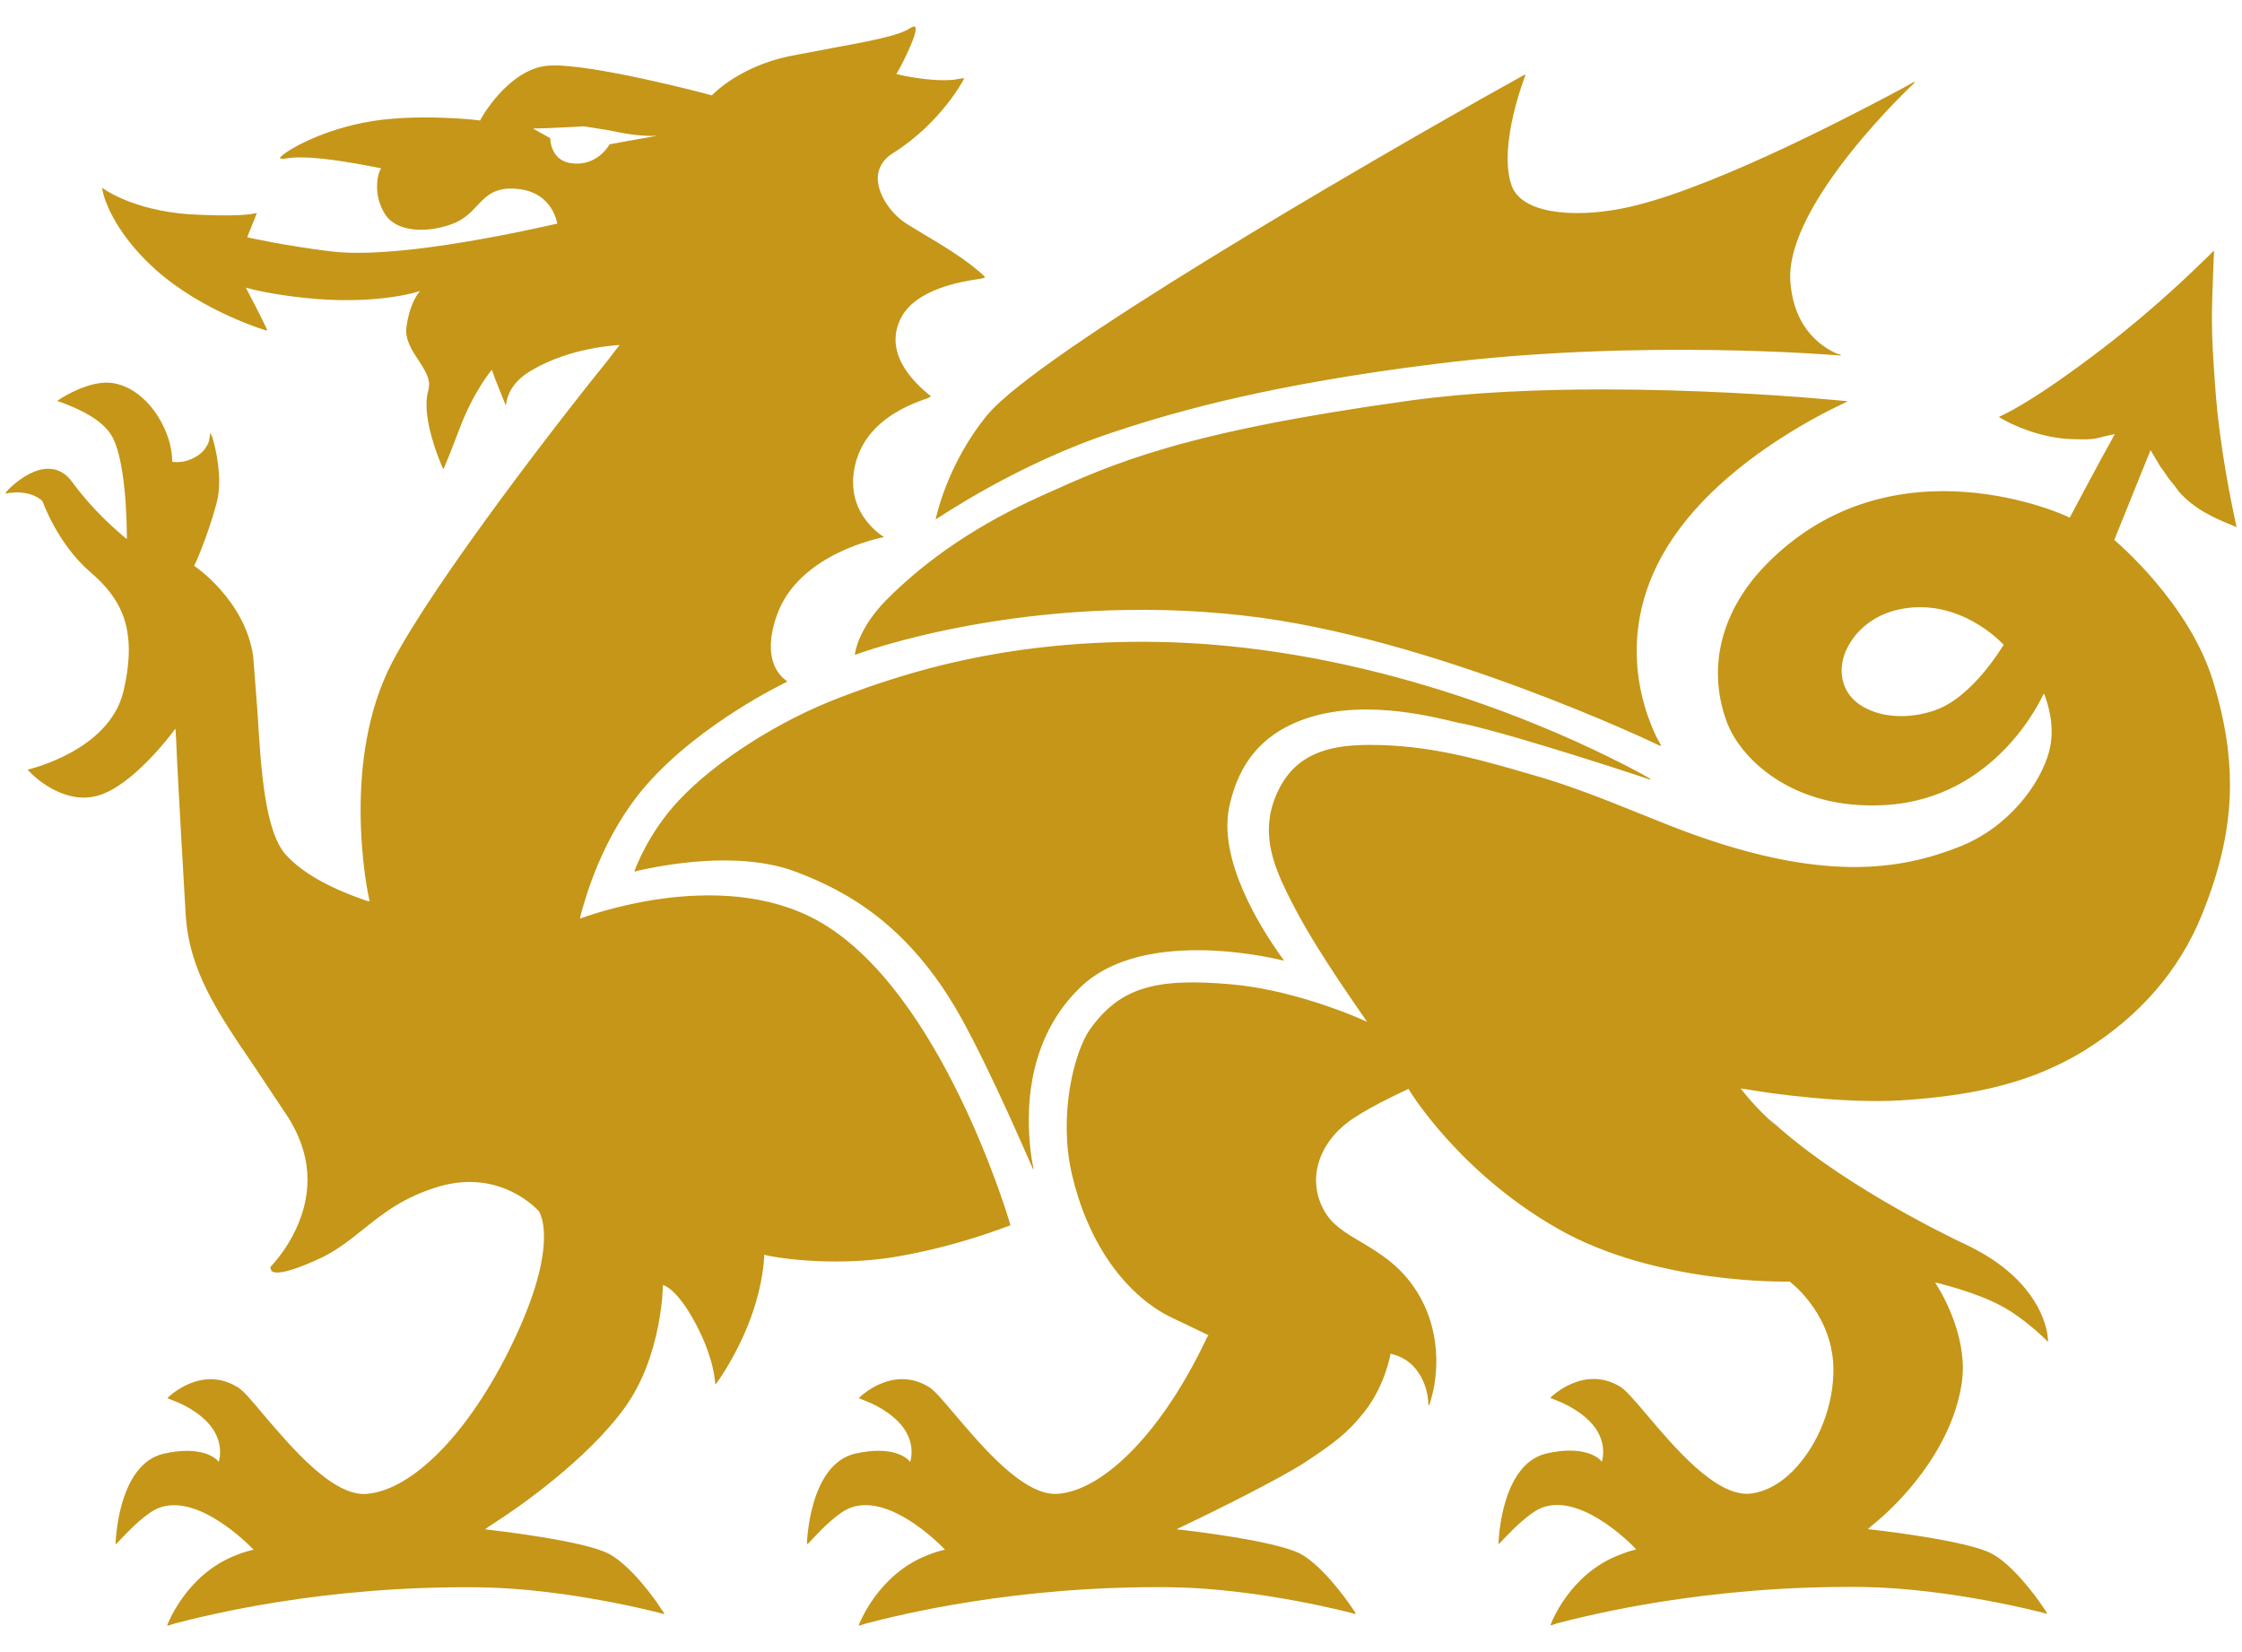 <?xml version="1.0" encoding="utf-8"?>
<!-- Generator: Adobe Illustrator 16.0.0, SVG Export Plug-In . SVG Version: 6.00 Build 0)  -->
<!DOCTYPE svg PUBLIC "-//W3C//DTD SVG 1.1//EN" "http://www.w3.org/Graphics/SVG/1.1/DTD/svg11.dtd">
<svg version="1.1" id="Layer_1" xmlns="http://www.w3.org/2000/svg" xmlns:xlink="http://www.w3.org/1999/xlink" x="0px" y="0px"
	 width="38px" height="28px" viewBox="0 0 38 28" enable-background="new 0 0 38 28" xml:space="preserve">
<g>
	<path fill="#C59617" d="M27.271,12.831c-1.326-0.655-4.353-1.921-7.76-1.953l-0.144-0.001c-2.349,0-3.967,0.501-5.118,0.939
		c-1.045,0.395-2.12,1.084-2.745,1.751c-0.54,0.576-0.749,1.197-0.751,1.199h0.006v0.006l0.074-0.021
		c0.339-0.071,1.663-0.356,2.669,0.029c0.82,0.312,1.887,0.872,2.767,2.431c0.551,0.984,1.235,2.604,1.245,2.614l-0.005-0.036
		l0.015,0.036c-0.001-0.005-0.02-0.069-0.038-0.185c-0.073-0.496-0.208-1.912,0.826-2.908c1.104-1.063,3.425-0.455,3.446-0.451
		l-0.005-0.01h0.005c0,0-0.034-0.045-0.089-0.123c-0.27-0.39-1.055-1.584-0.824-2.521c0.164-0.704,0.543-1.153,1.17-1.405
		c0.978-0.387,2.139-0.109,2.702,0.028l0.134,0.026c0.957,0.217,3.11,0.932,3.131,0.942l-0.03-0.022l0.036,0.011
		C27.988,13.208,27.732,13.056,27.271,12.831z M15.863,8.808l0.015-0.018c0.019-0.002,1.352-0.932,3.035-1.48
		c1.073-0.355,2.661-0.799,5.42-1.143c3.469-0.434,6.838-0.144,6.872-0.14l-0.018-0.012l0.018,0.001L31.13,5.993
		c-0.198-0.091-0.733-0.382-0.786-1.241c-0.074-1.315,2.094-3.342,2.119-3.361l-0.031,0.015l0.018-0.024
		c0,0-0.131,0.078-0.357,0.196c-0.896,0.476-3.271,1.707-4.628,1.961c-0.81,0.154-1.696,0.083-1.851-0.414
		c-0.223-0.681,0.24-1.847,0.244-1.86l-0.014,0.012l0.002-0.014c0,0-0.277,0.154-0.736,0.411c-2.017,1.141-7.496,4.304-8.375,5.358
		c-0.682,0.827-0.869,1.74-0.872,1.751V8.808z M31.312,6.807h-0.016L31.311,6.8c0,0-0.184-0.019-0.502-0.045
		C30.091,6.694,28.693,6.6,27.167,6.6c-1.085,0-2.235,0.047-3.255,0.187c-3.855,0.533-5.014,1.054-6.239,1.607
		c-1.078,0.484-1.942,1.065-2.642,1.766c-0.493,0.496-0.54,0.918-0.54,0.921v0.02l0.015-0.007c0.027-0.013,2.909-1.081,6.577-0.661
		c3.198,0.358,7.028,2.192,7.063,2.212l-0.006-0.015l0.014,0.004c0,0-0.029-0.05-0.074-0.135c-0.227-0.469-0.85-2.041,0.52-3.708
		C29.632,7.533,31.297,6.815,31.312,6.807z M37.891,8.855c-0.061-0.284-0.277-1.296-0.346-2.312c-0.072-0.99-0.064-1.14-0.027-2.114
		l0.008-0.173l-0.014,0.005V4.257l-0.064,0.066c-0.209,0.202-0.881,0.87-1.789,1.567c-1.266,0.972-1.771,1.172-1.776,1.172
		l0.011,0.006l-0.01,0.006l0.047,0.022c0.15,0.093,0.646,0.329,1.18,0.346c0.33,0.013,0.397-0.003,0.537-0.041l0.195-0.045
		L35.8,7.439c-0.172,0.301-0.72,1.335-0.72,1.335c-0.014-0.019-2.988-1.409-5.146,0.795c-0.754,0.771-1.002,1.728-0.676,2.639
		c0.217,0.631,1.118,1.532,2.696,1.436c1.871-0.108,2.644-1.796,2.685-1.889l0.02,0.033c0.037,0.12,0.189,0.51,0.07,0.956
		c-0.149,0.545-0.684,1.277-1.514,1.605c-0.979,0.385-2.335,0.649-4.873-0.341l-0.533-0.213c-0.647-0.262-1.261-0.506-1.927-0.689
		l-0.256-0.075c-0.642-0.179-1.44-0.406-2.401-0.406c-0.57,0-1.201,0.084-1.535,0.724c-0.131,0.252-0.184,0.486-0.184,0.721
		c0,0.454,0.215,0.903,0.497,1.426c0.388,0.721,1.081,1.691,1.17,1.824l-0.103-0.047c-0.327-0.145-1.282-0.508-2.176-0.588
		c-1.33-0.123-1.915,0.062-2.417,0.756c-0.271,0.384-0.538,1.444-0.313,2.444c0.255,1.113,0.846,1.996,1.63,2.414l0.688,0.33
		l-0.032,0.054c-0.724,1.536-1.715,2.572-2.522,2.635c-0.571,0.041-1.275-0.793-1.741-1.342c-0.194-0.229-0.345-0.408-0.434-0.463
		c-0.624-0.393-1.19,0.172-1.196,0.182l0.006,0.004v0.003h0.004c0.068,0.03,0.318,0.103,0.568,0.31
		c0.422,0.346,0.303,0.73,0.291,0.769l-0.009-0.015c-0.04-0.054-0.287-0.273-0.92-0.13c-0.786,0.179-0.82,1.517-0.82,1.531
		l0.015-0.004v0.004l0.027-0.028c0.077-0.082,0.293-0.328,0.538-0.5c0.69-0.494,1.716,0.576,1.76,0.625
		c-0.107,0.023-0.201,0.055-0.291,0.092c-0.852,0.326-1.168,1.181-1.173,1.193h0.011v0.002c0,0,0.043-0.015,0.118-0.037
		c0.52-0.133,2.514-0.647,5.183-0.613c1.492,0.022,3.094,0.445,3.109,0.455V27.35l-0.007-0.011l0.011,0.001l-0.051-0.074
		c-0.134-0.203-0.527-0.733-0.876-0.927c-0.417-0.228-1.954-0.405-2.108-0.42c0.023-0.015,0.076-0.036,0.148-0.073
		c0.439-0.207,1.622-0.795,2.03-1.064c0.469-0.309,0.722-0.493,1.009-0.86c0.352-0.451,0.438-0.973,0.439-0.981
		c0,0.009,0.209,0.03,0.381,0.209c0.251,0.262,0.26,0.603,0.26,0.66v0.01l0.014-0.017v0.017c0,0,0.017-0.043,0.037-0.127
		c0.082-0.282,0.2-0.996-0.185-1.699c-0.282-0.512-0.671-0.742-1.007-0.944c-0.264-0.155-0.489-0.29-0.619-0.521
		c-0.314-0.541-0.102-1.197,0.513-1.592c0.362-0.236,0.905-0.479,0.912-0.483c-0.007,0.01,0.856,1.418,2.522,2.366
		c1.668,0.959,3.914,0.9,3.936,0.9c0,0.002,0.663,0.485,0.736,1.35c0.046,0.609-0.186,1.305-0.606,1.779
		c-0.25,0.282-0.532,0.44-0.815,0.467c-0.573,0.039-1.276-0.793-1.741-1.344c-0.192-0.229-0.349-0.406-0.435-0.463
		c-0.621-0.392-1.193,0.174-1.195,0.182l0.007,0.004v0.004h0.01c0.06,0.029,0.312,0.103,0.563,0.31
		c0.42,0.345,0.304,0.729,0.291,0.769l-0.006-0.015c-0.045-0.054-0.291-0.274-0.927-0.13c-0.784,0.178-0.817,1.516-0.817,1.531
		l0.01-0.004v0.004l0.029-0.028c0.08-0.083,0.299-0.329,0.545-0.5c0.685-0.493,1.713,0.576,1.75,0.624
		c-0.104,0.024-0.194,0.057-0.283,0.092c-0.857,0.327-1.17,1.182-1.17,1.194h0.006v0.002c0,0,0.044-0.015,0.115-0.038
		c0.519-0.132,2.516-0.646,5.183-0.613c1.494,0.023,3.095,0.446,3.112,0.455v-0.005l-0.01-0.011l0.01,0.001l-0.051-0.075
		c-0.129-0.201-0.523-0.732-0.877-0.926c-0.414-0.23-2.002-0.409-2.109-0.42l0.111-0.096c0.351-0.281,1.309-1.201,1.483-2.392
		c0.011-0.075,0.017-0.161,0.017-0.241c0-0.729-0.435-1.403-0.472-1.449l0.058,0.01c0.184,0.05,0.795,0.203,1.218,0.474
		c0.366,0.236,0.638,0.519,0.638,0.521v-0.015l0.002,0.008c0,0,0-0.043-0.01-0.112c-0.039-0.277-0.271-1.001-1.37-1.524
		c-0.412-0.192-2.263-1.105-3.362-2.154c0.057,0.055,0.104,0.111,0.164,0.166c-0.246-0.219-0.463-0.441-0.634-0.668l0.015,0.004
		c0.002,0.002,0.004,0.002,0.004,0.003c0.018,0.001,0.059,0.006,0.125,0.018c0.39,0.068,1.619,0.236,2.561,0.181
		c1.357-0.084,2.289-0.336,3.123-0.845c0.936-0.582,1.611-1.356,1.996-2.313c0.312-0.773,0.471-1.478,0.471-2.191
		c0-0.562-0.094-1.125-0.283-1.744c-0.402-1.333-1.639-2.37-1.678-2.406l0.613-1.518l0.007,0.004l0.159,0.269l0.063,0.085
		c0.039,0.058,0.08,0.127,0.169,0.226l0.088,0.12c0.269,0.3,0.599,0.447,0.969,0.594l0,0l0.006,0.002L37.891,8.855z M32.784,12.042
		c-0.188,0.064-0.38,0.095-0.563,0.095c-0.203,0-0.395-0.039-0.556-0.114c-0.208-0.093-0.349-0.241-0.41-0.419
		c-0.073-0.208-0.049-0.449,0.083-0.675c0.164-0.293,0.467-0.513,0.824-0.595c1.043-0.239,1.793,0.585,1.798,0.595
		C33.955,10.926,33.449,11.818,32.784,12.042z M15.128,21.309c1.11-0.18,1.985-0.543,1.998-0.543
		c-0.01-0.051-1.172-4.007-3.273-5.166c-1.673-0.922-3.938-0.061-4.022-0.031l0.012-0.064c0.077-0.277,0.36-1.34,1.114-2.202
		c0.921-1.053,2.368-1.742,2.385-1.749l-0.009-0.009h0.008l-0.017-0.012c-0.092-0.068-0.421-0.34-0.162-1.09
		c0.366-1.079,1.806-1.335,1.818-1.34L14.972,9.1l0.009-0.002L14.933,9.07c-0.155-0.118-0.627-0.51-0.424-1.249
		c0.139-0.492,0.543-0.848,1.208-1.07l0.065-0.033c-0.327-0.256-0.815-0.758-0.503-1.345c0.263-0.479,1.016-0.6,1.3-0.643
		c0.1-0.015,0.109-0.021,0.118-0.035c-0.282-0.276-0.736-0.546-1.095-0.758L15.38,3.801c-0.236-0.142-0.499-0.464-0.503-0.778
		c0-0.172,0.091-0.326,0.256-0.426c0.826-0.519,1.208-1.26,1.212-1.272L16.33,1.332V1.324l-0.17,0.028
		c-0.428,0.038-0.954-0.093-0.969-0.098l0.021-0.033c0.094-0.159,0.367-0.706,0.297-0.766l-0.02-0.007l-0.058,0.025
		c-0.178,0.129-0.707,0.228-1.323,0.341L13.38,0.952c-0.866,0.18-1.311,0.661-1.315,0.665c-0.01-0.008-2.101-0.561-2.779-0.504
		c-0.679,0.06-1.149,0.918-1.149,0.93c0-0.008-1.137-0.134-1.968,0.035C5.342,2.238,4.764,2.609,4.742,2.68l0.06,0.016
		c0.424-0.115,1.625,0.155,1.657,0.156L6.456,2.859c-0.016,0.02-0.065,0.13-0.065,0.303c0,0.128,0.026,0.286,0.126,0.453
		C6.674,3.897,7.153,3.978,7.65,3.801C7.857,3.729,7.977,3.604,8.092,3.48c0.162-0.171,0.31-0.315,0.675-0.279
		C9.375,3.257,9.442,3.787,9.445,3.79C9.436,3.789,8.921,3.914,8.242,4.037C7.403,4.191,6.319,4.344,5.623,4.262
		C4.826,4.166,4.201,4.024,4.189,4.021H4.19l0.162-0.406H4.341V3.613L4.329,3.615C4.266,3.628,4.042,3.678,3.221,3.632
		c-0.983-0.065-1.486-0.446-1.49-0.449v0.01L1.728,3.188l0.018,0.078C1.795,3.468,2.003,4.004,2.65,4.581
		c0.806,0.712,1.865,1.021,1.876,1.024V5.603L4.525,5.591l0.004,0.006L4.506,5.542C4.428,5.377,4.189,4.913,4.167,4.875l0.034,0.007
		c0.122,0.041,0.588,0.139,1.171,0.186C6.44,5.147,7.056,4.954,7.12,4.932L7.106,4.948C7.059,5.003,6.935,5.194,6.89,5.536
		L6.884,5.602c0,0.185,0.107,0.35,0.21,0.505c0.092,0.14,0.18,0.279,0.18,0.417L7.261,6.612C7.237,6.689,7.229,6.771,7.229,6.863
		c0,0.467,0.277,1.074,0.281,1.083l0.009-0.011L7.522,7.94l0.02-0.048C7.61,7.735,7.783,7.281,7.783,7.281
		c0.235-0.631,0.533-0.99,0.553-1.015l0.009,0.027c0.038,0.116,0.224,0.57,0.224,0.57l0.005-0.015L8.582,6.86V6.823
		c0.017-0.091,0.072-0.347,0.444-0.556c0.647-0.376,1.395-0.414,1.477-0.42c-0.023,0.028-0.097,0.12-0.196,0.253
		c-0.703,0.864-2.939,3.737-3.669,5.143c-0.414,0.803-0.526,1.725-0.526,2.486c0,0.863,0.142,1.511,0.154,1.546L6.224,15.27
		c-0.183-0.067-0.947-0.312-1.372-0.775c-0.365-0.396-0.43-1.469-0.487-2.417L4.292,11.13C4.16,10.173,3.296,9.59,3.289,9.59
		c0.006,0.004,0.224-0.48,0.377-1.044c0.035-0.12,0.049-0.255,0.049-0.382c0-0.406-0.122-0.787-0.141-0.825l0.014,0.079L3.572,7.356
		l0.002-0.017L3.57,7.329l-0.002,0.02l-0.003-0.01L3.542,7.478c-0.08,0.231-0.299,0.309-0.397,0.337
		c-0.13,0.029-0.223,0.018-0.227,0.006c0-0.573-0.475-1.296-1.071-1.335c-0.394-0.024-0.872,0.3-0.874,0.306l0.009,0.001L0.976,6.8
		L1.01,6.809c0.149,0.055,0.654,0.234,0.859,0.539C2.137,7.734,2.15,8.894,2.15,9.109v0.026L2.12,9.113
		C2.01,9.018,1.6,8.681,1.231,8.179C1.01,7.865,0.714,7.924,0.504,8.028c-0.219,0.111-0.422,0.316-0.41,0.336
		c0.434-0.08,0.626,0.127,0.626,0.13c0,0,0.252,0.721,0.81,1.201c0.523,0.45,0.815,0.962,0.559,2.035
		c-0.248,1-1.602,1.308-1.615,1.313l0.005,0.012H0.474l0.03,0.028c0.128,0.137,0.625,0.558,1.16,0.4
		c0.587-0.17,1.236-1.033,1.31-1.135c0,0.027,0.006,0.086,0.011,0.179c0.026,0.667,0.16,2.934,0.16,2.934
		c0.047,0.98,0.545,1.702,1.169,2.619l0.58,0.872c0.229,0.372,0.318,0.722,0.318,1.04c0,0.857-0.621,1.471-0.627,1.478l-0.003,0.019
		l0.021,0.053c0.084,0.064,0.337,0.002,0.738-0.177c0.346-0.147,0.589-0.351,0.83-0.542c0.333-0.266,0.68-0.542,1.288-0.719
		c1.041-0.295,1.664,0.412,1.671,0.42c0.004,0,0.362,0.496-0.375,2.095c-0.726,1.58-1.728,2.637-2.546,2.7
		c-0.57,0.041-1.273-0.793-1.741-1.342c-0.191-0.229-0.343-0.408-0.434-0.463c-0.625-0.393-1.191,0.172-1.197,0.182l0.01,0.004
		l-0.004,0.003h0.008c0.065,0.03,0.321,0.103,0.568,0.31c0.417,0.346,0.3,0.73,0.286,0.769l-0.004-0.015
		c-0.042-0.054-0.291-0.273-0.924-0.13c-0.786,0.179-0.818,1.517-0.818,1.531l0.016-0.004l-0.004,0.004l0.024-0.028
		c0.083-0.082,0.298-0.328,0.543-0.5c0.689-0.494,1.715,0.576,1.761,0.625c-0.109,0.023-0.204,0.055-0.297,0.092
		c-0.853,0.33-1.166,1.181-1.169,1.193h0.014l-0.004,0.002c0,0,0.048-0.015,0.12-0.037c0.516-0.133,2.515-0.647,5.179-0.613
		c1.5,0.022,3.099,0.445,3.115,0.455V27.35l-0.005-0.011l0.005,0.001l-0.053-0.074c-0.128-0.207-0.523-0.733-0.875-0.927
		c-0.416-0.229-1.981-0.405-2.107-0.42c0.02-0.015,0.062-0.048,0.136-0.095c0.41-0.258,1.587-1.078,2.225-1.959
		c0.639-0.873,0.653-2.068,0.653-2.085h0.006c0.011,0.007,0.22,0.046,0.539,0.635c0.335,0.618,0.341,1.041,0.341,1.042l0.013-0.01
		v0.01c0.167-0.234,0.296-0.465,0.405-0.688c0.405-0.826,0.413-1.479,0.413-1.502h0.009C13.073,21.305,14.08,21.475,15.128,21.309z
		 M10.338,2.445L10.33,2.448c0,0-0.17,0.325-0.554,0.325L9.718,2.77C9.335,2.744,9.326,2.369,9.326,2.342L9.035,2.179l0.041-0.002
		c0.185,0,0.823-0.036,0.823-0.036l0.409,0.065c0.241,0.05,0.525,0.108,0.825,0.096C10.832,2.353,10.338,2.445,10.338,2.445z"/>
</g>
</svg>
